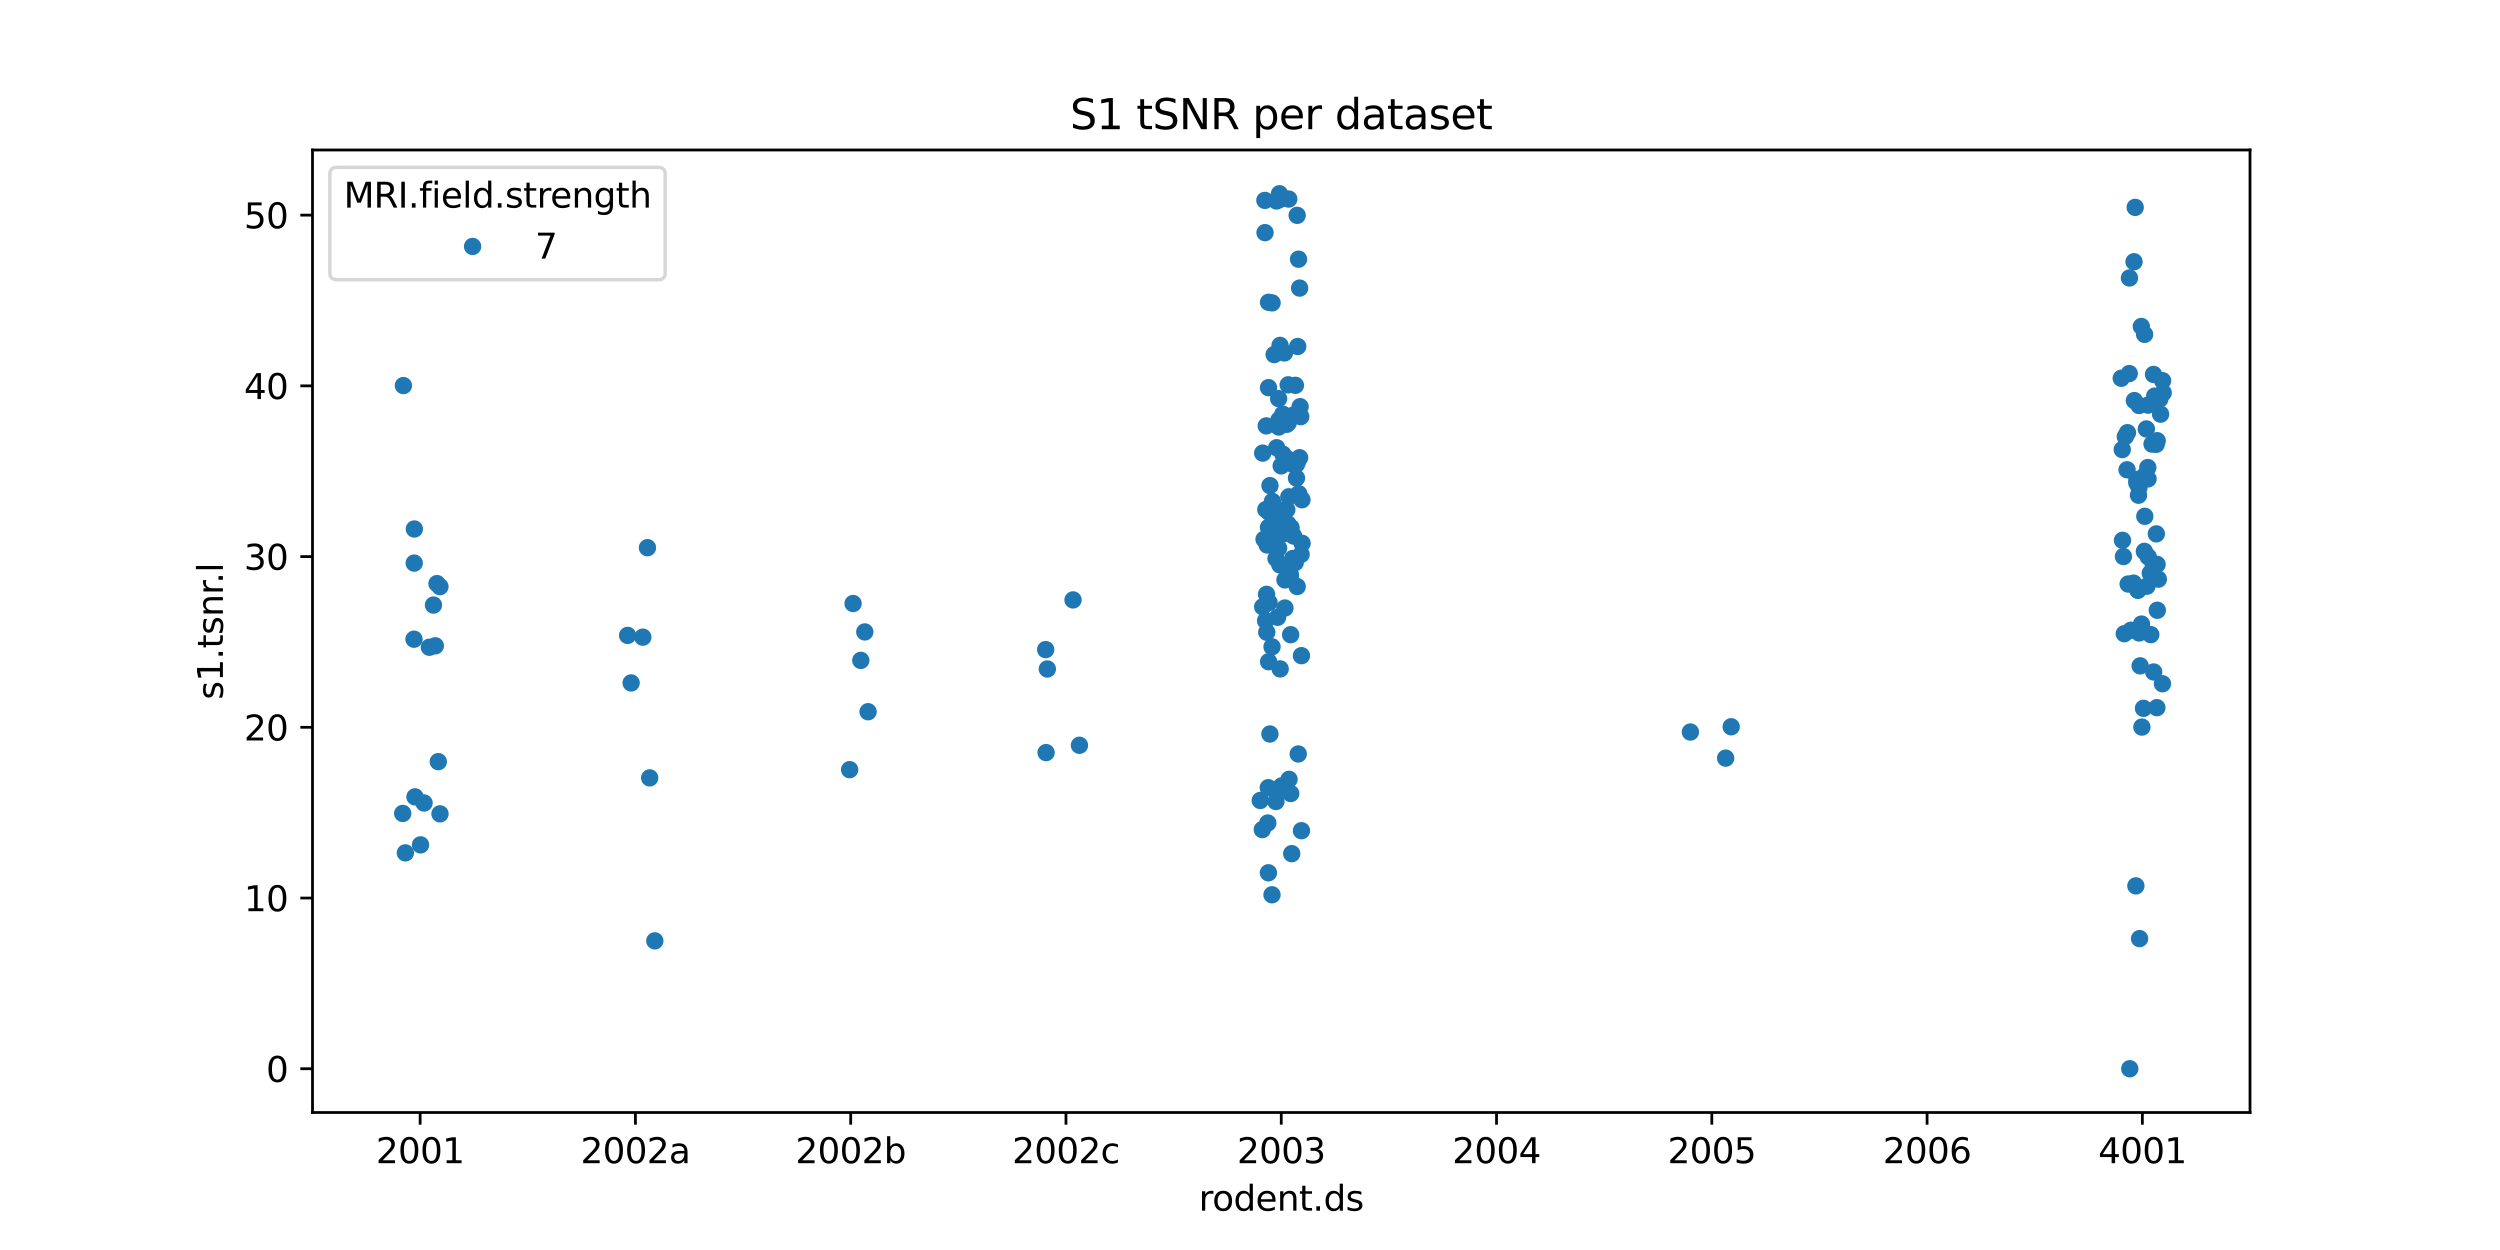 <?xml version="1.0" encoding="utf-8" standalone="no"?>
<!DOCTYPE svg PUBLIC "-//W3C//DTD SVG 1.1//EN"
  "http://www.w3.org/Graphics/SVG/1.1/DTD/svg11.dtd">
<svg xmlns:xlink="http://www.w3.org/1999/xlink" width="720pt" height="360pt" viewBox="0 0 720 360" xmlns="http://www.w3.org/2000/svg" version="1.1">
 <defs>
  <style type="text/css">*{stroke-linejoin: round; stroke-linecap: butt}</style>
 </defs>
 <g id="figure_1">
  <g id="patch_1">
   <path d="M 0 360 
L 720 360 
L 720 0 
L 0 0 
z
" style="fill: #ffffff"/>
  </g>
  <g id="axes_1">
   <g id="patch_2">
    <path d="M 90 320.4 
L 648 320.4 
L 648 43.2 
L 90 43.2 
z
" style="fill: #ffffff"/>
   </g>
   <g id="matplotlib.axis_1">
    <g id="xtick_1">
     <g id="line2d_1">
      <defs>
       <path id="m30b7b5ff23" d="M 0 0 
L 0 3.5 
" style="stroke: #000000; stroke-width: 0.8"/>
      </defs>
      <g>
       <use xlink:href="#m30b7b5ff23" x="121" y="320.4" style="stroke: #000000; stroke-width: 0.8"/>
      </g>
     </g>
     <g id="text_1">
      <!-- 2001 -->
      <g transform="translate(108.275 334.998) scale(0.1 -0.1)">
       <defs>
        <path id="DejaVuSans-32" d="M 1228 531 
L 3431 531 
L 3431 0 
L 469 0 
L 469 531 
Q 828 903 1448 1529 
Q 2069 2156 2228 2338 
Q 2531 2678 2651 2914 
Q 2772 3150 2772 3378 
Q 2772 3750 2511 3984 
Q 2250 4219 1831 4219 
Q 1534 4219 1204 4116 
Q 875 4013 500 3803 
L 500 4441 
Q 881 4594 1212 4672 
Q 1544 4750 1819 4750 
Q 2544 4750 2975 4387 
Q 3406 4025 3406 3419 
Q 3406 3131 3298 2873 
Q 3191 2616 2906 2266 
Q 2828 2175 2409 1742 
Q 1991 1309 1228 531 
z
" transform="scale(0.016)"/>
        <path id="DejaVuSans-30" d="M 2034 4250 
Q 1547 4250 1301 3770 
Q 1056 3291 1056 2328 
Q 1056 1369 1301 889 
Q 1547 409 2034 409 
Q 2525 409 2770 889 
Q 3016 1369 3016 2328 
Q 3016 3291 2770 3770 
Q 2525 4250 2034 4250 
z
M 2034 4750 
Q 2819 4750 3233 4129 
Q 3647 3509 3647 2328 
Q 3647 1150 3233 529 
Q 2819 -91 2034 -91 
Q 1250 -91 836 529 
Q 422 1150 422 2328 
Q 422 3509 836 4129 
Q 1250 4750 2034 4750 
z
" transform="scale(0.016)"/>
        <path id="DejaVuSans-31" d="M 794 531 
L 1825 531 
L 1825 4091 
L 703 3866 
L 703 4441 
L 1819 4666 
L 2450 4666 
L 2450 531 
L 3481 531 
L 3481 0 
L 794 0 
L 794 531 
z
" transform="scale(0.016)"/>
       </defs>
       <use xlink:href="#DejaVuSans-32"/>
       <use xlink:href="#DejaVuSans-30" transform="translate(63.623 0)"/>
       <use xlink:href="#DejaVuSans-30" transform="translate(127.246 0)"/>
       <use xlink:href="#DejaVuSans-31" transform="translate(190.869 0)"/>
      </g>
     </g>
    </g>
    <g id="xtick_2">
     <g id="line2d_2">
      <g>
       <use xlink:href="#m30b7b5ff23" x="183" y="320.4" style="stroke: #000000; stroke-width: 0.8"/>
      </g>
     </g>
     <g id="text_2">
      <!-- 2002a -->
      <g transform="translate(167.211 334.998) scale(0.1 -0.1)">
       <defs>
        <path id="DejaVuSans-61" d="M 2194 1759 
Q 1497 1759 1228 1600 
Q 959 1441 959 1056 
Q 959 750 1161 570 
Q 1363 391 1709 391 
Q 2188 391 2477 730 
Q 2766 1069 2766 1631 
L 2766 1759 
L 2194 1759 
z
M 3341 1997 
L 3341 0 
L 2766 0 
L 2766 531 
Q 2569 213 2275 61 
Q 1981 -91 1556 -91 
Q 1019 -91 701 211 
Q 384 513 384 1019 
Q 384 1609 779 1909 
Q 1175 2209 1959 2209 
L 2766 2209 
L 2766 2266 
Q 2766 2663 2505 2880 
Q 2244 3097 1772 3097 
Q 1472 3097 1187 3025 
Q 903 2953 641 2809 
L 641 3341 
Q 956 3463 1253 3523 
Q 1550 3584 1831 3584 
Q 2591 3584 2966 3190 
Q 3341 2797 3341 1997 
z
" transform="scale(0.016)"/>
       </defs>
       <use xlink:href="#DejaVuSans-32"/>
       <use xlink:href="#DejaVuSans-30" transform="translate(63.623 0)"/>
       <use xlink:href="#DejaVuSans-30" transform="translate(127.246 0)"/>
       <use xlink:href="#DejaVuSans-32" transform="translate(190.869 0)"/>
       <use xlink:href="#DejaVuSans-61" transform="translate(254.492 0)"/>
      </g>
     </g>
    </g>
    <g id="xtick_3">
     <g id="line2d_3">
      <g>
       <use xlink:href="#m30b7b5ff23" x="245" y="320.4" style="stroke: #000000; stroke-width: 0.8"/>
      </g>
     </g>
     <g id="text_3">
      <!-- 2002b -->
      <g transform="translate(229.101 334.998) scale(0.1 -0.1)">
       <defs>
        <path id="DejaVuSans-62" d="M 3116 1747 
Q 3116 2381 2855 2742 
Q 2594 3103 2138 3103 
Q 1681 3103 1420 2742 
Q 1159 2381 1159 1747 
Q 1159 1113 1420 752 
Q 1681 391 2138 391 
Q 2594 391 2855 752 
Q 3116 1113 3116 1747 
z
M 1159 2969 
Q 1341 3281 1617 3432 
Q 1894 3584 2278 3584 
Q 2916 3584 3314 3078 
Q 3713 2572 3713 1747 
Q 3713 922 3314 415 
Q 2916 -91 2278 -91 
Q 1894 -91 1617 61 
Q 1341 213 1159 525 
L 1159 0 
L 581 0 
L 581 4863 
L 1159 4863 
L 1159 2969 
z
" transform="scale(0.016)"/>
       </defs>
       <use xlink:href="#DejaVuSans-32"/>
       <use xlink:href="#DejaVuSans-30" transform="translate(63.623 0)"/>
       <use xlink:href="#DejaVuSans-30" transform="translate(127.246 0)"/>
       <use xlink:href="#DejaVuSans-32" transform="translate(190.869 0)"/>
       <use xlink:href="#DejaVuSans-62" transform="translate(254.492 0)"/>
      </g>
     </g>
    </g>
    <g id="xtick_4">
     <g id="line2d_4">
      <g>
       <use xlink:href="#m30b7b5ff23" x="307" y="320.4" style="stroke: #000000; stroke-width: 0.8"/>
      </g>
     </g>
     <g id="text_4">
      <!-- 2002c -->
      <g transform="translate(291.526 334.998) scale(0.1 -0.1)">
       <defs>
        <path id="DejaVuSans-63" d="M 3122 3366 
L 3122 2828 
Q 2878 2963 2633 3030 
Q 2388 3097 2138 3097 
Q 1578 3097 1268 2742 
Q 959 2388 959 1747 
Q 959 1106 1268 751 
Q 1578 397 2138 397 
Q 2388 397 2633 464 
Q 2878 531 3122 666 
L 3122 134 
Q 2881 22 2623 -34 
Q 2366 -91 2075 -91 
Q 1284 -91 818 406 
Q 353 903 353 1747 
Q 353 2603 823 3093 
Q 1294 3584 2113 3584 
Q 2378 3584 2631 3529 
Q 2884 3475 3122 3366 
z
" transform="scale(0.016)"/>
       </defs>
       <use xlink:href="#DejaVuSans-32"/>
       <use xlink:href="#DejaVuSans-30" transform="translate(63.623 0)"/>
       <use xlink:href="#DejaVuSans-30" transform="translate(127.246 0)"/>
       <use xlink:href="#DejaVuSans-32" transform="translate(190.869 0)"/>
       <use xlink:href="#DejaVuSans-63" transform="translate(254.492 0)"/>
      </g>
     </g>
    </g>
    <g id="xtick_5">
     <g id="line2d_5">
      <g>
       <use xlink:href="#m30b7b5ff23" x="369" y="320.4" style="stroke: #000000; stroke-width: 0.8"/>
      </g>
     </g>
     <g id="text_5">
      <!-- 2003 -->
      <g transform="translate(356.275 334.998) scale(0.1 -0.1)">
       <defs>
        <path id="DejaVuSans-33" d="M 2597 2516 
Q 3050 2419 3304 2112 
Q 3559 1806 3559 1356 
Q 3559 666 3084 287 
Q 2609 -91 1734 -91 
Q 1441 -91 1130 -33 
Q 819 25 488 141 
L 488 750 
Q 750 597 1062 519 
Q 1375 441 1716 441 
Q 2309 441 2620 675 
Q 2931 909 2931 1356 
Q 2931 1769 2642 2001 
Q 2353 2234 1838 2234 
L 1294 2234 
L 1294 2753 
L 1863 2753 
Q 2328 2753 2575 2939 
Q 2822 3125 2822 3475 
Q 2822 3834 2567 4026 
Q 2313 4219 1838 4219 
Q 1578 4219 1281 4162 
Q 984 4106 628 3988 
L 628 4550 
Q 988 4650 1302 4700 
Q 1616 4750 1894 4750 
Q 2613 4750 3031 4423 
Q 3450 4097 3450 3541 
Q 3450 3153 3228 2886 
Q 3006 2619 2597 2516 
z
" transform="scale(0.016)"/>
       </defs>
       <use xlink:href="#DejaVuSans-32"/>
       <use xlink:href="#DejaVuSans-30" transform="translate(63.623 0)"/>
       <use xlink:href="#DejaVuSans-30" transform="translate(127.246 0)"/>
       <use xlink:href="#DejaVuSans-33" transform="translate(190.869 0)"/>
      </g>
     </g>
    </g>
    <g id="xtick_6">
     <g id="line2d_6">
      <g>
       <use xlink:href="#m30b7b5ff23" x="431" y="320.4" style="stroke: #000000; stroke-width: 0.8"/>
      </g>
     </g>
     <g id="text_6">
      <!-- 2004 -->
      <g transform="translate(418.275 334.998) scale(0.1 -0.1)">
       <defs>
        <path id="DejaVuSans-34" d="M 2419 4116 
L 825 1625 
L 2419 1625 
L 2419 4116 
z
M 2253 4666 
L 3047 4666 
L 3047 1625 
L 3713 1625 
L 3713 1100 
L 3047 1100 
L 3047 0 
L 2419 0 
L 2419 1100 
L 313 1100 
L 313 1709 
L 2253 4666 
z
" transform="scale(0.016)"/>
       </defs>
       <use xlink:href="#DejaVuSans-32"/>
       <use xlink:href="#DejaVuSans-30" transform="translate(63.623 0)"/>
       <use xlink:href="#DejaVuSans-30" transform="translate(127.246 0)"/>
       <use xlink:href="#DejaVuSans-34" transform="translate(190.869 0)"/>
      </g>
     </g>
    </g>
    <g id="xtick_7">
     <g id="line2d_7">
      <g>
       <use xlink:href="#m30b7b5ff23" x="493" y="320.4" style="stroke: #000000; stroke-width: 0.8"/>
      </g>
     </g>
     <g id="text_7">
      <!-- 2005 -->
      <g transform="translate(480.275 334.998) scale(0.1 -0.1)">
       <defs>
        <path id="DejaVuSans-35" d="M 691 4666 
L 3169 4666 
L 3169 4134 
L 1269 4134 
L 1269 2991 
Q 1406 3038 1543 3061 
Q 1681 3084 1819 3084 
Q 2600 3084 3056 2656 
Q 3513 2228 3513 1497 
Q 3513 744 3044 326 
Q 2575 -91 1722 -91 
Q 1428 -91 1123 -41 
Q 819 9 494 109 
L 494 744 
Q 775 591 1075 516 
Q 1375 441 1709 441 
Q 2250 441 2565 725 
Q 2881 1009 2881 1497 
Q 2881 1984 2565 2268 
Q 2250 2553 1709 2553 
Q 1456 2553 1204 2497 
Q 953 2441 691 2322 
L 691 4666 
z
" transform="scale(0.016)"/>
       </defs>
       <use xlink:href="#DejaVuSans-32"/>
       <use xlink:href="#DejaVuSans-30" transform="translate(63.623 0)"/>
       <use xlink:href="#DejaVuSans-30" transform="translate(127.246 0)"/>
       <use xlink:href="#DejaVuSans-35" transform="translate(190.869 0)"/>
      </g>
     </g>
    </g>
    <g id="xtick_8">
     <g id="line2d_8">
      <g>
       <use xlink:href="#m30b7b5ff23" x="555" y="320.4" style="stroke: #000000; stroke-width: 0.8"/>
      </g>
     </g>
     <g id="text_8">
      <!-- 2006 -->
      <g transform="translate(542.275 334.998) scale(0.1 -0.1)">
       <defs>
        <path id="DejaVuSans-36" d="M 2113 2584 
Q 1688 2584 1439 2293 
Q 1191 2003 1191 1497 
Q 1191 994 1439 701 
Q 1688 409 2113 409 
Q 2538 409 2786 701 
Q 3034 994 3034 1497 
Q 3034 2003 2786 2293 
Q 2538 2584 2113 2584 
z
M 3366 4563 
L 3366 3988 
Q 3128 4100 2886 4159 
Q 2644 4219 2406 4219 
Q 1781 4219 1451 3797 
Q 1122 3375 1075 2522 
Q 1259 2794 1537 2939 
Q 1816 3084 2150 3084 
Q 2853 3084 3261 2657 
Q 3669 2231 3669 1497 
Q 3669 778 3244 343 
Q 2819 -91 2113 -91 
Q 1303 -91 875 529 
Q 447 1150 447 2328 
Q 447 3434 972 4092 
Q 1497 4750 2381 4750 
Q 2619 4750 2861 4703 
Q 3103 4656 3366 4563 
z
" transform="scale(0.016)"/>
       </defs>
       <use xlink:href="#DejaVuSans-32"/>
       <use xlink:href="#DejaVuSans-30" transform="translate(63.623 0)"/>
       <use xlink:href="#DejaVuSans-30" transform="translate(127.246 0)"/>
       <use xlink:href="#DejaVuSans-36" transform="translate(190.869 0)"/>
      </g>
     </g>
    </g>
    <g id="xtick_9">
     <g id="line2d_9">
      <g>
       <use xlink:href="#m30b7b5ff23" x="617" y="320.4" style="stroke: #000000; stroke-width: 0.8"/>
      </g>
     </g>
     <g id="text_9">
      <!-- 4001 -->
      <g transform="translate(604.275 334.998) scale(0.1 -0.1)">
       <use xlink:href="#DejaVuSans-34"/>
       <use xlink:href="#DejaVuSans-30" transform="translate(63.623 0)"/>
       <use xlink:href="#DejaVuSans-30" transform="translate(127.246 0)"/>
       <use xlink:href="#DejaVuSans-31" transform="translate(190.869 0)"/>
      </g>
     </g>
    </g>
    <g id="text_10">
     <!-- rodent.ds -->
     <g transform="translate(345.25 348.677) scale(0.1 -0.1)">
      <defs>
       <path id="DejaVuSans-72" d="M 2631 2963 
Q 2534 3019 2420 3045 
Q 2306 3072 2169 3072 
Q 1681 3072 1420 2755 
Q 1159 2438 1159 1844 
L 1159 0 
L 581 0 
L 581 3500 
L 1159 3500 
L 1159 2956 
Q 1341 3275 1631 3429 
Q 1922 3584 2338 3584 
Q 2397 3584 2469 3576 
Q 2541 3569 2628 3553 
L 2631 2963 
z
" transform="scale(0.016)"/>
       <path id="DejaVuSans-6f" d="M 1959 3097 
Q 1497 3097 1228 2736 
Q 959 2375 959 1747 
Q 959 1119 1226 758 
Q 1494 397 1959 397 
Q 2419 397 2687 759 
Q 2956 1122 2956 1747 
Q 2956 2369 2687 2733 
Q 2419 3097 1959 3097 
z
M 1959 3584 
Q 2709 3584 3137 3096 
Q 3566 2609 3566 1747 
Q 3566 888 3137 398 
Q 2709 -91 1959 -91 
Q 1206 -91 779 398 
Q 353 888 353 1747 
Q 353 2609 779 3096 
Q 1206 3584 1959 3584 
z
" transform="scale(0.016)"/>
       <path id="DejaVuSans-64" d="M 2906 2969 
L 2906 4863 
L 3481 4863 
L 3481 0 
L 2906 0 
L 2906 525 
Q 2725 213 2448 61 
Q 2172 -91 1784 -91 
Q 1150 -91 751 415 
Q 353 922 353 1747 
Q 353 2572 751 3078 
Q 1150 3584 1784 3584 
Q 2172 3584 2448 3432 
Q 2725 3281 2906 2969 
z
M 947 1747 
Q 947 1113 1208 752 
Q 1469 391 1925 391 
Q 2381 391 2643 752 
Q 2906 1113 2906 1747 
Q 2906 2381 2643 2742 
Q 2381 3103 1925 3103 
Q 1469 3103 1208 2742 
Q 947 2381 947 1747 
z
" transform="scale(0.016)"/>
       <path id="DejaVuSans-65" d="M 3597 1894 
L 3597 1613 
L 953 1613 
Q 991 1019 1311 708 
Q 1631 397 2203 397 
Q 2534 397 2845 478 
Q 3156 559 3463 722 
L 3463 178 
Q 3153 47 2828 -22 
Q 2503 -91 2169 -91 
Q 1331 -91 842 396 
Q 353 884 353 1716 
Q 353 2575 817 3079 
Q 1281 3584 2069 3584 
Q 2775 3584 3186 3129 
Q 3597 2675 3597 1894 
z
M 3022 2063 
Q 3016 2534 2758 2815 
Q 2500 3097 2075 3097 
Q 1594 3097 1305 2825 
Q 1016 2553 972 2059 
L 3022 2063 
z
" transform="scale(0.016)"/>
       <path id="DejaVuSans-6e" d="M 3513 2113 
L 3513 0 
L 2938 0 
L 2938 2094 
Q 2938 2591 2744 2837 
Q 2550 3084 2163 3084 
Q 1697 3084 1428 2787 
Q 1159 2491 1159 1978 
L 1159 0 
L 581 0 
L 581 3500 
L 1159 3500 
L 1159 2956 
Q 1366 3272 1645 3428 
Q 1925 3584 2291 3584 
Q 2894 3584 3203 3211 
Q 3513 2838 3513 2113 
z
" transform="scale(0.016)"/>
       <path id="DejaVuSans-74" d="M 1172 4494 
L 1172 3500 
L 2356 3500 
L 2356 3053 
L 1172 3053 
L 1172 1153 
Q 1172 725 1289 603 
Q 1406 481 1766 481 
L 2356 481 
L 2356 0 
L 1766 0 
Q 1100 0 847 248 
Q 594 497 594 1153 
L 594 3053 
L 172 3053 
L 172 3500 
L 594 3500 
L 594 4494 
L 1172 4494 
z
" transform="scale(0.016)"/>
       <path id="DejaVuSans-2e" d="M 684 794 
L 1344 794 
L 1344 0 
L 684 0 
L 684 794 
z
" transform="scale(0.016)"/>
       <path id="DejaVuSans-73" d="M 2834 3397 
L 2834 2853 
Q 2591 2978 2328 3040 
Q 2066 3103 1784 3103 
Q 1356 3103 1142 2972 
Q 928 2841 928 2578 
Q 928 2378 1081 2264 
Q 1234 2150 1697 2047 
L 1894 2003 
Q 2506 1872 2764 1633 
Q 3022 1394 3022 966 
Q 3022 478 2636 193 
Q 2250 -91 1575 -91 
Q 1294 -91 989 -36 
Q 684 19 347 128 
L 347 722 
Q 666 556 975 473 
Q 1284 391 1588 391 
Q 1994 391 2212 530 
Q 2431 669 2431 922 
Q 2431 1156 2273 1281 
Q 2116 1406 1581 1522 
L 1381 1569 
Q 847 1681 609 1914 
Q 372 2147 372 2553 
Q 372 3047 722 3315 
Q 1072 3584 1716 3584 
Q 2034 3584 2315 3537 
Q 2597 3491 2834 3397 
z
" transform="scale(0.016)"/>
      </defs>
      <use xlink:href="#DejaVuSans-72"/>
      <use xlink:href="#DejaVuSans-6f" transform="translate(38.863 0)"/>
      <use xlink:href="#DejaVuSans-64" transform="translate(100.045 0)"/>
      <use xlink:href="#DejaVuSans-65" transform="translate(163.521 0)"/>
      <use xlink:href="#DejaVuSans-6e" transform="translate(225.045 0)"/>
      <use xlink:href="#DejaVuSans-74" transform="translate(288.424 0)"/>
      <use xlink:href="#DejaVuSans-2e" transform="translate(327.633 0)"/>
      <use xlink:href="#DejaVuSans-64" transform="translate(359.42 0)"/>
      <use xlink:href="#DejaVuSans-73" transform="translate(422.896 0)"/>
     </g>
    </g>
   </g>
   <g id="matplotlib.axis_2">
    <g id="ytick_1">
     <g id="line2d_10">
      <defs>
       <path id="ma923433688" d="M 0 0 
L -3.5 0 
" style="stroke: #000000; stroke-width: 0.8"/>
      </defs>
      <g>
       <use xlink:href="#ma923433688" x="90" y="307.8" style="stroke: #000000; stroke-width: 0.8"/>
      </g>
     </g>
     <g id="text_11">
      <!-- 0 -->
      <g transform="translate(76.638 311.599) scale(0.1 -0.1)">
       <use xlink:href="#DejaVuSans-30"/>
      </g>
     </g>
    </g>
    <g id="ytick_2">
     <g id="line2d_11">
      <g>
       <use xlink:href="#ma923433688" x="90" y="258.632" style="stroke: #000000; stroke-width: 0.8"/>
      </g>
     </g>
     <g id="text_12">
      <!-- 10 -->
      <g transform="translate(70.275 262.431) scale(0.1 -0.1)">
       <use xlink:href="#DejaVuSans-31"/>
       <use xlink:href="#DejaVuSans-30" transform="translate(63.623 0)"/>
      </g>
     </g>
    </g>
    <g id="ytick_3">
     <g id="line2d_12">
      <g>
       <use xlink:href="#ma923433688" x="90" y="209.463" style="stroke: #000000; stroke-width: 0.8"/>
      </g>
     </g>
     <g id="text_13">
      <!-- 20 -->
      <g transform="translate(70.275 213.262) scale(0.1 -0.1)">
       <use xlink:href="#DejaVuSans-32"/>
       <use xlink:href="#DejaVuSans-30" transform="translate(63.623 0)"/>
      </g>
     </g>
    </g>
    <g id="ytick_4">
     <g id="line2d_13">
      <g>
       <use xlink:href="#ma923433688" x="90" y="160.295" style="stroke: #000000; stroke-width: 0.8"/>
      </g>
     </g>
     <g id="text_14">
      <!-- 30 -->
      <g transform="translate(70.275 164.094) scale(0.1 -0.1)">
       <use xlink:href="#DejaVuSans-33"/>
       <use xlink:href="#DejaVuSans-30" transform="translate(63.623 0)"/>
      </g>
     </g>
    </g>
    <g id="ytick_5">
     <g id="line2d_14">
      <g>
       <use xlink:href="#ma923433688" x="90" y="111.126" style="stroke: #000000; stroke-width: 0.8"/>
      </g>
     </g>
     <g id="text_15">
      <!-- 40 -->
      <g transform="translate(70.275 114.925) scale(0.1 -0.1)">
       <use xlink:href="#DejaVuSans-34"/>
       <use xlink:href="#DejaVuSans-30" transform="translate(63.623 0)"/>
      </g>
     </g>
    </g>
    <g id="ytick_6">
     <g id="line2d_15">
      <g>
       <use xlink:href="#ma923433688" x="90" y="61.958" style="stroke: #000000; stroke-width: 0.8"/>
      </g>
     </g>
     <g id="text_16">
      <!-- 50 -->
      <g transform="translate(70.275 65.757) scale(0.1 -0.1)">
       <use xlink:href="#DejaVuSans-35"/>
       <use xlink:href="#DejaVuSans-30" transform="translate(63.623 0)"/>
      </g>
     </g>
    </g>
    <g id="text_17">
     <!-- s1.tsnr.l -->
     <g transform="translate(64.195 201.486) rotate(-90) scale(0.1 -0.1)">
      <defs>
       <path id="DejaVuSans-6c" d="M 603 4863 
L 1178 4863 
L 1178 0 
L 603 0 
L 603 4863 
z
" transform="scale(0.016)"/>
      </defs>
      <use xlink:href="#DejaVuSans-73"/>
      <use xlink:href="#DejaVuSans-31" transform="translate(52.1 0)"/>
      <use xlink:href="#DejaVuSans-2e" transform="translate(115.723 0)"/>
      <use xlink:href="#DejaVuSans-74" transform="translate(147.51 0)"/>
      <use xlink:href="#DejaVuSans-73" transform="translate(186.719 0)"/>
      <use xlink:href="#DejaVuSans-6e" transform="translate(238.818 0)"/>
      <use xlink:href="#DejaVuSans-72" transform="translate(302.197 0)"/>
      <use xlink:href="#DejaVuSans-2e" transform="translate(334.186 0)"/>
      <use xlink:href="#DejaVuSans-6c" transform="translate(365.973 0)"/>
     </g>
    </g>
   </g>
   <g id="patch_3">
    <path d="M 90 320.4 
L 90 43.2 
" style="fill: none; stroke: #000000; stroke-width: 0.8; stroke-linejoin: miter; stroke-linecap: square"/>
   </g>
   <g id="patch_4">
    <path d="M 648 320.4 
L 648 43.2 
" style="fill: none; stroke: #000000; stroke-width: 0.8; stroke-linejoin: miter; stroke-linecap: square"/>
   </g>
   <g id="patch_5">
    <path d="M 90 320.4 
L 648 320.4 
" style="fill: none; stroke: #000000; stroke-width: 0.8; stroke-linejoin: miter; stroke-linecap: square"/>
   </g>
   <g id="patch_6">
    <path d="M 90 43.2 
L 648 43.2 
" style="fill: none; stroke: #000000; stroke-width: 0.8; stroke-linejoin: miter; stroke-linecap: square"/>
   </g>
   <g id="PathCollection_1">
    <defs>
     <path id="C0_0_ce3f950c1a" d="M 0 2.5 
C 0.663 2.5 1.299 2.237 1.768 1.768 
C 2.237 1.299 2.5 0.663 2.5 -0 
C 2.5 -0.663 2.237 -1.299 1.768 -1.768 
C 1.299 -2.237 0.663 -2.5 0 -2.5 
C -0.663 -2.5 -1.299 -2.237 -1.768 -1.768 
C -2.237 -1.299 -2.5 -0.663 -2.5 0 
C -2.5 0.663 -2.237 1.299 -1.768 1.768 
C -1.299 2.237 -0.663 2.5 0 2.5 
z
"/>
    </defs>
    <g clip-path="url(#p8f2cf3025d)">
     <use xlink:href="#C0_0_ce3f950c1a" x="119.52" y="229.499" style="fill: #1f77b4"/>
    </g>
    <g clip-path="url(#p8f2cf3025d)">
     <use xlink:href="#C0_0_ce3f950c1a" x="121.117" y="243.319" style="fill: #1f77b4"/>
    </g>
    <g clip-path="url(#p8f2cf3025d)">
     <use xlink:href="#C0_0_ce3f950c1a" x="119.295" y="162.172" style="fill: #1f77b4"/>
    </g>
    <g clip-path="url(#p8f2cf3025d)">
     <use xlink:href="#C0_0_ce3f950c1a" x="116.18" y="111.044" style="fill: #1f77b4"/>
    </g>
    <g clip-path="url(#p8f2cf3025d)">
     <use xlink:href="#C0_0_ce3f950c1a" x="122.132" y="231.261" style="fill: #1f77b4"/>
    </g>
    <g clip-path="url(#p8f2cf3025d)">
     <use xlink:href="#C0_0_ce3f950c1a" x="116.744" y="245.63" style="fill: #1f77b4"/>
    </g>
    <g clip-path="url(#p8f2cf3025d)">
     <use xlink:href="#C0_0_ce3f950c1a" x="125.375" y="185.996" style="fill: #1f77b4"/>
    </g>
    <g clip-path="url(#p8f2cf3025d)">
     <use xlink:href="#C0_0_ce3f950c1a" x="126.697" y="168.956" style="fill: #1f77b4"/>
    </g>
    <g clip-path="url(#p8f2cf3025d)">
     <use xlink:href="#C0_0_ce3f950c1a" x="115.978" y="234.27" style="fill: #1f77b4"/>
    </g>
    <g clip-path="url(#p8f2cf3025d)">
     <use xlink:href="#C0_0_ce3f950c1a" x="126.719" y="234.391" style="fill: #1f77b4"/>
    </g>
    <g clip-path="url(#p8f2cf3025d)">
     <use xlink:href="#C0_0_ce3f950c1a" x="119.329" y="152.353" style="fill: #1f77b4"/>
    </g>
    <g clip-path="url(#p8f2cf3025d)">
     <use xlink:href="#C0_0_ce3f950c1a" x="125.854" y="168.074" style="fill: #1f77b4"/>
    </g>
    <g clip-path="url(#p8f2cf3025d)">
     <use xlink:href="#C0_0_ce3f950c1a" x="126.225" y="219.357" style="fill: #1f77b4"/>
    </g>
    <g clip-path="url(#p8f2cf3025d)">
     <use xlink:href="#C0_0_ce3f950c1a" x="123.657" y="186.405" style="fill: #1f77b4"/>
    </g>
    <g clip-path="url(#p8f2cf3025d)">
     <use xlink:href="#C0_0_ce3f950c1a" x="119.235" y="184.093" style="fill: #1f77b4"/>
    </g>
    <g clip-path="url(#p8f2cf3025d)">
     <use xlink:href="#C0_0_ce3f950c1a" x="124.84" y="174.257" style="fill: #1f77b4"/>
    </g>
   </g>
   <g id="PathCollection_2">
    <defs>
     <path id="C1_0_851ef90990" d="M 0 2.5 
C 0.663 2.5 1.299 2.237 1.768 1.768 
C 2.237 1.299 2.5 0.663 2.5 -0 
C 2.5 -0.663 2.237 -1.299 1.768 -1.768 
C 1.299 -2.237 0.663 -2.5 0 -2.5 
C -0.663 -2.5 -1.299 -2.237 -1.768 -1.768 
C -2.237 -1.299 -2.5 -0.663 -2.5 0 
C -2.5 0.663 -2.237 1.299 -1.768 1.768 
C -1.299 2.237 -0.663 2.5 0 2.5 
z
"/>
    </defs>
    <g clip-path="url(#p8f2cf3025d)">
     <use xlink:href="#C1_0_851ef90990" x="187.108" y="224.027" style="fill: #1f77b4"/>
    </g>
    <g clip-path="url(#p8f2cf3025d)">
     <use xlink:href="#C1_0_851ef90990" x="185.132" y="183.503" style="fill: #1f77b4"/>
    </g>
    <g clip-path="url(#p8f2cf3025d)">
     <use xlink:href="#C1_0_851ef90990" x="188.589" y="270.969" style="fill: #1f77b4"/>
    </g>
    <g clip-path="url(#p8f2cf3025d)">
     <use xlink:href="#C1_0_851ef90990" x="181.766" y="196.684" style="fill: #1f77b4"/>
    </g>
    <g clip-path="url(#p8f2cf3025d)">
     <use xlink:href="#C1_0_851ef90990" x="186.469" y="157.736" style="fill: #1f77b4"/>
    </g>
    <g clip-path="url(#p8f2cf3025d)">
     <use xlink:href="#C1_0_851ef90990" x="180.758" y="182.998" style="fill: #1f77b4"/>
    </g>
   </g>
   <g id="PathCollection_3">
    <defs>
     <path id="C2_0_b4c508606d" d="M 0 2.5 
C 0.663 2.5 1.299 2.237 1.768 1.768 
C 2.237 1.299 2.5 0.663 2.5 -0 
C 2.5 -0.663 2.237 -1.299 1.768 -1.768 
C 1.299 -2.237 0.663 -2.5 0 -2.5 
C -0.663 -2.5 -1.299 -2.237 -1.768 -1.768 
C -2.237 -1.299 -2.5 -0.663 -2.5 0 
C -2.5 0.663 -2.237 1.299 -1.768 1.768 
C -1.299 2.237 -0.663 2.5 0 2.5 
z
"/>
    </defs>
    <g clip-path="url(#p8f2cf3025d)">
     <use xlink:href="#C2_0_b4c508606d" x="249.056" y="181.998" style="fill: #1f77b4"/>
    </g>
    <g clip-path="url(#p8f2cf3025d)">
     <use xlink:href="#C2_0_b4c508606d" x="250.009" y="204.976" style="fill: #1f77b4"/>
    </g>
    <g clip-path="url(#p8f2cf3025d)">
     <use xlink:href="#C2_0_b4c508606d" x="245.687" y="173.808" style="fill: #1f77b4"/>
    </g>
    <g clip-path="url(#p8f2cf3025d)">
     <use xlink:href="#C2_0_b4c508606d" x="247.912" y="190.192" style="fill: #1f77b4"/>
    </g>
    <g clip-path="url(#p8f2cf3025d)">
     <use xlink:href="#C2_0_b4c508606d" x="244.696" y="221.666" style="fill: #1f77b4"/>
    </g>
   </g>
   <g id="PathCollection_4">
    <defs>
     <path id="C3_0_8f308c78da" d="M 0 2.5 
C 0.663 2.5 1.299 2.237 1.768 1.768 
C 2.237 1.299 2.5 0.663 2.5 -0 
C 2.5 -0.663 2.237 -1.299 1.768 -1.768 
C 1.299 -2.237 0.663 -2.5 0 -2.5 
C -0.663 -2.5 -1.299 -2.237 -1.768 -1.768 
C -2.237 -1.299 -2.5 -0.663 -2.5 0 
C -2.5 0.663 -2.237 1.299 -1.768 1.768 
C -1.299 2.237 -0.663 2.5 0 2.5 
z
"/>
    </defs>
    <g clip-path="url(#p8f2cf3025d)">
     <use xlink:href="#C3_0_8f308c78da" x="301.632" y="192.668" style="fill: #1f77b4"/>
    </g>
    <g clip-path="url(#p8f2cf3025d)">
     <use xlink:href="#C3_0_8f308c78da" x="310.879" y="214.638" style="fill: #1f77b4"/>
    </g>
    <g clip-path="url(#p8f2cf3025d)">
     <use xlink:href="#C3_0_8f308c78da" x="309.036" y="172.777" style="fill: #1f77b4"/>
    </g>
    <g clip-path="url(#p8f2cf3025d)">
     <use xlink:href="#C3_0_8f308c78da" x="301.155" y="187.091" style="fill: #1f77b4"/>
    </g>
    <g clip-path="url(#p8f2cf3025d)">
     <use xlink:href="#C3_0_8f308c78da" x="301.271" y="216.749" style="fill: #1f77b4"/>
    </g>
   </g>
   <g id="PathCollection_5">
    <defs>
     <path id="C4_0_24d33913df" d="M 0 2.5 
C 0.663 2.5 1.299 2.237 1.768 1.768 
C 2.237 1.299 2.5 0.663 2.5 -0 
C 2.5 -0.663 2.237 -1.299 1.768 -1.768 
C 1.299 -2.237 0.663 -2.5 0 -2.5 
C -0.663 -2.5 -1.299 -2.237 -1.768 -1.768 
C -2.237 -1.299 -2.5 -0.663 -2.5 0 
C -2.5 0.663 -2.237 1.299 -1.768 1.768 
C -1.299 2.237 -0.663 2.5 0 2.5 
z
"/>
    </defs>
    <g clip-path="url(#p8f2cf3025d)">
     <use xlink:href="#C4_0_24d33913df" x="370.064" y="167.017" style="fill: #1f77b4"/>
    </g>
    <g clip-path="url(#p8f2cf3025d)">
     <use xlink:href="#C4_0_24d33913df" x="374.041" y="142.183" style="fill: #1f77b4"/>
    </g>
    <g clip-path="url(#p8f2cf3025d)">
     <use xlink:href="#C4_0_24d33913df" x="371.661" y="165.628" style="fill: #1f77b4"/>
    </g>
    <g clip-path="url(#p8f2cf3025d)">
     <use xlink:href="#C4_0_24d33913df" x="366.525" y="154.227" style="fill: #1f77b4"/>
    </g>
    <g clip-path="url(#p8f2cf3025d)">
     <use xlink:href="#C4_0_24d33913df" x="365.356" y="190.573" style="fill: #1f77b4"/>
    </g>
    <g clip-path="url(#p8f2cf3025d)">
     <use xlink:href="#C4_0_24d33913df" x="367.494" y="160.858" style="fill: #1f77b4"/>
    </g>
    <g clip-path="url(#p8f2cf3025d)">
     <use xlink:href="#C4_0_24d33913df" x="366.344" y="186.284" style="fill: #1f77b4"/>
    </g>
    <g clip-path="url(#p8f2cf3025d)">
     <use xlink:href="#C4_0_24d33913df" x="363.657" y="174.772" style="fill: #1f77b4"/>
    </g>
    <g clip-path="url(#p8f2cf3025d)">
     <use xlink:href="#C4_0_24d33913df" x="374.816" y="188.835" style="fill: #1f77b4"/>
    </g>
    <g clip-path="url(#p8f2cf3025d)">
     <use xlink:href="#C4_0_24d33913df" x="367.461" y="230.831" style="fill: #1f77b4"/>
    </g>
    <g clip-path="url(#p8f2cf3025d)">
     <use xlink:href="#C4_0_24d33913df" x="362.959" y="230.533" style="fill: #1f77b4"/>
    </g>
    <g clip-path="url(#p8f2cf3025d)">
     <use xlink:href="#C4_0_24d33913df" x="372.02" y="245.855" style="fill: #1f77b4"/>
    </g>
    <g clip-path="url(#p8f2cf3025d)">
     <use xlink:href="#C4_0_24d33913df" x="373.895" y="217.144" style="fill: #1f77b4"/>
    </g>
    <g clip-path="url(#p8f2cf3025d)">
     <use xlink:href="#C4_0_24d33913df" x="371.733" y="228.54" style="fill: #1f77b4"/>
    </g>
    <g clip-path="url(#p8f2cf3025d)">
     <use xlink:href="#C4_0_24d33913df" x="369.095" y="226.344" style="fill: #1f77b4"/>
    </g>
    <g clip-path="url(#p8f2cf3025d)">
     <use xlink:href="#C4_0_24d33913df" x="367.483" y="149.312" style="fill: #1f77b4"/>
    </g>
    <g clip-path="url(#p8f2cf3025d)">
     <use xlink:href="#C4_0_24d33913df" x="370.727" y="132.117" style="fill: #1f77b4"/>
    </g>
    <g clip-path="url(#p8f2cf3025d)">
     <use xlink:href="#C4_0_24d33913df" x="368.831" y="146.993" style="fill: #1f77b4"/>
    </g>
    <g clip-path="url(#p8f2cf3025d)">
     <use xlink:href="#C4_0_24d33913df" x="371.182" y="143.077" style="fill: #1f77b4"/>
    </g>
    <g clip-path="url(#p8f2cf3025d)">
     <use xlink:href="#C4_0_24d33913df" x="369.473" y="130.814" style="fill: #1f77b4"/>
    </g>
    <g clip-path="url(#p8f2cf3025d)">
     <use xlink:href="#C4_0_24d33913df" x="366.548" y="148.155" style="fill: #1f77b4"/>
    </g>
    <g clip-path="url(#p8f2cf3025d)">
     <use xlink:href="#C4_0_24d33913df" x="365.748" y="139.856" style="fill: #1f77b4"/>
    </g>
    <g clip-path="url(#p8f2cf3025d)">
     <use xlink:href="#C4_0_24d33913df" x="373.385" y="133.709" style="fill: #1f77b4"/>
    </g>
    <g clip-path="url(#p8f2cf3025d)">
     <use xlink:href="#C4_0_24d33913df" x="365.331" y="111.643" style="fill: #1f77b4"/>
    </g>
    <g clip-path="url(#p8f2cf3025d)">
     <use xlink:href="#C4_0_24d33913df" x="373.074" y="110.975" style="fill: #1f77b4"/>
    </g>
    <g clip-path="url(#p8f2cf3025d)">
     <use xlink:href="#C4_0_24d33913df" x="373.744" y="99.788" style="fill: #1f77b4"/>
    </g>
    <g clip-path="url(#p8f2cf3025d)">
     <use xlink:href="#C4_0_24d33913df" x="368.324" y="120.963" style="fill: #1f77b4"/>
    </g>
    <g clip-path="url(#p8f2cf3025d)">
     <use xlink:href="#C4_0_24d33913df" x="366.963" y="102.119" style="fill: #1f77b4"/>
    </g>
    <g clip-path="url(#p8f2cf3025d)">
     <use xlink:href="#C4_0_24d33913df" x="374.432" y="117.12" style="fill: #1f77b4"/>
    </g>
    <g clip-path="url(#p8f2cf3025d)">
     <use xlink:href="#C4_0_24d33913df" x="370.617" y="122.193" style="fill: #1f77b4"/>
    </g>
    <g clip-path="url(#p8f2cf3025d)">
     <use xlink:href="#C4_0_24d33913df" x="365.338" y="87.06" style="fill: #1f77b4"/>
    </g>
    <g clip-path="url(#p8f2cf3025d)">
     <use xlink:href="#C4_0_24d33913df" x="368.249" y="157.886" style="fill: #1f77b4"/>
    </g>
    <g clip-path="url(#p8f2cf3025d)">
     <use xlink:href="#C4_0_24d33913df" x="374.72" y="159.679" style="fill: #1f77b4"/>
    </g>
    <g clip-path="url(#p8f2cf3025d)">
     <use xlink:href="#C4_0_24d33913df" x="366.454" y="144.4" style="fill: #1f77b4"/>
    </g>
    <g clip-path="url(#p8f2cf3025d)">
     <use xlink:href="#C4_0_24d33913df" x="368.272" y="122.979" style="fill: #1f77b4"/>
    </g>
    <g clip-path="url(#p8f2cf3025d)">
     <use xlink:href="#C4_0_24d33913df" x="372.346" y="133.742" style="fill: #1f77b4"/>
    </g>
    <g clip-path="url(#p8f2cf3025d)">
     <use xlink:href="#C4_0_24d33913df" x="364.679" y="122.657" style="fill: #1f77b4"/>
    </g>
    <g clip-path="url(#p8f2cf3025d)">
     <use xlink:href="#C4_0_24d33913df" x="369.921" y="101.645" style="fill: #1f77b4"/>
    </g>
    <g clip-path="url(#p8f2cf3025d)">
     <use xlink:href="#C4_0_24d33913df" x="371.002" y="110.83" style="fill: #1f77b4"/>
    </g>
    <g clip-path="url(#p8f2cf3025d)">
     <use xlink:href="#C4_0_24d33913df" x="365.735" y="211.395" style="fill: #1f77b4"/>
    </g>
    <g clip-path="url(#p8f2cf3025d)">
     <use xlink:href="#C4_0_24d33913df" x="368.332" y="227.115" style="fill: #1f77b4"/>
    </g>
    <g clip-path="url(#p8f2cf3025d)">
     <use xlink:href="#C4_0_24d33913df" x="363.542" y="238.919" style="fill: #1f77b4"/>
    </g>
    <g clip-path="url(#p8f2cf3025d)">
     <use xlink:href="#C4_0_24d33913df" x="366.334" y="257.698" style="fill: #1f77b4"/>
    </g>
    <g clip-path="url(#p8f2cf3025d)">
     <use xlink:href="#C4_0_24d33913df" x="368.587" y="57.36" style="fill: #1f77b4"/>
    </g>
    <g clip-path="url(#p8f2cf3025d)">
     <use xlink:href="#C4_0_24d33913df" x="368.49" y="55.8" style="fill: #1f77b4"/>
    </g>
    <g clip-path="url(#p8f2cf3025d)">
     <use xlink:href="#C4_0_24d33913df" x="364.286" y="57.71" style="fill: #1f77b4"/>
    </g>
    <g clip-path="url(#p8f2cf3025d)">
     <use xlink:href="#C4_0_24d33913df" x="373.583" y="62.018" style="fill: #1f77b4"/>
    </g>
    <g clip-path="url(#p8f2cf3025d)">
     <use xlink:href="#C4_0_24d33913df" x="371.162" y="57.327" style="fill: #1f77b4"/>
    </g>
    <g clip-path="url(#p8f2cf3025d)">
     <use xlink:href="#C4_0_24d33913df" x="368.399" y="57.483" style="fill: #1f77b4"/>
    </g>
    <g clip-path="url(#p8f2cf3025d)">
     <use xlink:href="#C4_0_24d33913df" x="364.324" y="67.002" style="fill: #1f77b4"/>
    </g>
    <g clip-path="url(#p8f2cf3025d)">
     <use xlink:href="#C4_0_24d33913df" x="374.29" y="82.967" style="fill: #1f77b4"/>
    </g>
    <g clip-path="url(#p8f2cf3025d)">
     <use xlink:href="#C4_0_24d33913df" x="367.631" y="57.877" style="fill: #1f77b4"/>
    </g>
    <g clip-path="url(#p8f2cf3025d)">
     <use xlink:href="#C4_0_24d33913df" x="371.02" y="121.775" style="fill: #1f77b4"/>
    </g>
    <g clip-path="url(#p8f2cf3025d)">
     <use xlink:href="#C4_0_24d33913df" x="365.125" y="237.023" style="fill: #1f77b4"/>
    </g>
    <g clip-path="url(#p8f2cf3025d)">
     <use xlink:href="#C4_0_24d33913df" x="374.822" y="239.242" style="fill: #1f77b4"/>
    </g>
    <g clip-path="url(#p8f2cf3025d)">
     <use xlink:href="#C4_0_24d33913df" x="365.305" y="251.362" style="fill: #1f77b4"/>
    </g>
    <g clip-path="url(#p8f2cf3025d)">
     <use xlink:href="#C4_0_24d33913df" x="371.241" y="224.455" style="fill: #1f77b4"/>
    </g>
    <g clip-path="url(#p8f2cf3025d)">
     <use xlink:href="#C4_0_24d33913df" x="365.261" y="226.857" style="fill: #1f77b4"/>
    </g>
    <g clip-path="url(#p8f2cf3025d)">
     <use xlink:href="#C4_0_24d33913df" x="368.689" y="192.644" style="fill: #1f77b4"/>
    </g>
    <g clip-path="url(#p8f2cf3025d)">
     <use xlink:href="#C4_0_24d33913df" x="364.486" y="178.761" style="fill: #1f77b4"/>
    </g>
    <g clip-path="url(#p8f2cf3025d)">
     <use xlink:href="#C4_0_24d33913df" x="372.316" y="160.853" style="fill: #1f77b4"/>
    </g>
    <g clip-path="url(#p8f2cf3025d)">
     <use xlink:href="#C4_0_24d33913df" x="370.054" y="175.113" style="fill: #1f77b4"/>
    </g>
    <g clip-path="url(#p8f2cf3025d)">
     <use xlink:href="#C4_0_24d33913df" x="364.828" y="182.088" style="fill: #1f77b4"/>
    </g>
    <g clip-path="url(#p8f2cf3025d)">
     <use xlink:href="#C4_0_24d33913df" x="373.592" y="168.922" style="fill: #1f77b4"/>
    </g>
    <g clip-path="url(#p8f2cf3025d)">
     <use xlink:href="#C4_0_24d33913df" x="367.947" y="177.775" style="fill: #1f77b4"/>
    </g>
    <g clip-path="url(#p8f2cf3025d)">
     <use xlink:href="#C4_0_24d33913df" x="373.025" y="162.028" style="fill: #1f77b4"/>
    </g>
    <g clip-path="url(#p8f2cf3025d)">
     <use xlink:href="#C4_0_24d33913df" x="365.499" y="173.53" style="fill: #1f77b4"/>
    </g>
    <g clip-path="url(#p8f2cf3025d)">
     <use xlink:href="#C4_0_24d33913df" x="364.951" y="156.963" style="fill: #1f77b4"/>
    </g>
    <g clip-path="url(#p8f2cf3025d)">
     <use xlink:href="#C4_0_24d33913df" x="371.704" y="182.793" style="fill: #1f77b4"/>
    </g>
    <g clip-path="url(#p8f2cf3025d)">
     <use xlink:href="#C4_0_24d33913df" x="371.832" y="151.957" style="fill: #1f77b4"/>
    </g>
    <g clip-path="url(#p8f2cf3025d)">
     <use xlink:href="#C4_0_24d33913df" x="375" y="156.473" style="fill: #1f77b4"/>
    </g>
    <g clip-path="url(#p8f2cf3025d)">
     <use xlink:href="#C4_0_24d33913df" x="364.555" y="146.747" style="fill: #1f77b4"/>
    </g>
    <g clip-path="url(#p8f2cf3025d)">
     <use xlink:href="#C4_0_24d33913df" x="372.555" y="154.368" style="fill: #1f77b4"/>
    </g>
    <g clip-path="url(#p8f2cf3025d)">
     <use xlink:href="#C4_0_24d33913df" x="368.62" y="162.7" style="fill: #1f77b4"/>
    </g>
    <g clip-path="url(#p8f2cf3025d)">
     <use xlink:href="#C4_0_24d33913df" x="370.887" y="150.84" style="fill: #1f77b4"/>
    </g>
    <g clip-path="url(#p8f2cf3025d)">
     <use xlink:href="#C4_0_24d33913df" x="365.32" y="151.876" style="fill: #1f77b4"/>
    </g>
    <g clip-path="url(#p8f2cf3025d)">
     <use xlink:href="#C4_0_24d33913df" x="364.046" y="155.324" style="fill: #1f77b4"/>
    </g>
    <g clip-path="url(#p8f2cf3025d)">
     <use xlink:href="#C4_0_24d33913df" x="367.052" y="152.145" style="fill: #1f77b4"/>
    </g>
    <g clip-path="url(#p8f2cf3025d)">
     <use xlink:href="#C4_0_24d33913df" x="364.768" y="171.162" style="fill: #1f77b4"/>
    </g>
    <g clip-path="url(#p8f2cf3025d)">
     <use xlink:href="#C4_0_24d33913df" x="374.616" y="119.993" style="fill: #1f77b4"/>
    </g>
    <g clip-path="url(#p8f2cf3025d)">
     <use xlink:href="#C4_0_24d33913df" x="369.715" y="153.729" style="fill: #1f77b4"/>
    </g>
    <g clip-path="url(#p8f2cf3025d)">
     <use xlink:href="#C4_0_24d33913df" x="368.982" y="134.173" style="fill: #1f77b4"/>
    </g>
    <g clip-path="url(#p8f2cf3025d)">
     <use xlink:href="#C4_0_24d33913df" x="369.445" y="119.29" style="fill: #1f77b4"/>
    </g>
    <g clip-path="url(#p8f2cf3025d)">
     <use xlink:href="#C4_0_24d33913df" x="372.496" y="119.549" style="fill: #1f77b4"/>
    </g>
    <g clip-path="url(#p8f2cf3025d)">
     <use xlink:href="#C4_0_24d33913df" x="373.977" y="74.649" style="fill: #1f77b4"/>
    </g>
    <g clip-path="url(#p8f2cf3025d)">
     <use xlink:href="#C4_0_24d33913df" x="368.244" y="114.803" style="fill: #1f77b4"/>
    </g>
    <g clip-path="url(#p8f2cf3025d)">
     <use xlink:href="#C4_0_24d33913df" x="368.652" y="99.473" style="fill: #1f77b4"/>
    </g>
    <g clip-path="url(#p8f2cf3025d)">
     <use xlink:href="#C4_0_24d33913df" x="366.357" y="87.231" style="fill: #1f77b4"/>
    </g>
    <g clip-path="url(#p8f2cf3025d)">
     <use xlink:href="#C4_0_24d33913df" x="370.598" y="146.797" style="fill: #1f77b4"/>
    </g>
    <g clip-path="url(#p8f2cf3025d)">
     <use xlink:href="#C4_0_24d33913df" x="365.473" y="147.525" style="fill: #1f77b4"/>
    </g>
    <g clip-path="url(#p8f2cf3025d)">
     <use xlink:href="#C4_0_24d33913df" x="370.088" y="150.775" style="fill: #1f77b4"/>
    </g>
    <g clip-path="url(#p8f2cf3025d)">
     <use xlink:href="#C4_0_24d33913df" x="373.391" y="137.691" style="fill: #1f77b4"/>
    </g>
    <g clip-path="url(#p8f2cf3025d)">
     <use xlink:href="#C4_0_24d33913df" x="367.675" y="128.947" style="fill: #1f77b4"/>
    </g>
    <g clip-path="url(#p8f2cf3025d)">
     <use xlink:href="#C4_0_24d33913df" x="374.968" y="143.931" style="fill: #1f77b4"/>
    </g>
    <g clip-path="url(#p8f2cf3025d)">
     <use xlink:href="#C4_0_24d33913df" x="374.287" y="131.82" style="fill: #1f77b4"/>
    </g>
    <g clip-path="url(#p8f2cf3025d)">
     <use xlink:href="#C4_0_24d33913df" x="373.684" y="132.883" style="fill: #1f77b4"/>
    </g>
    <g clip-path="url(#p8f2cf3025d)">
     <use xlink:href="#C4_0_24d33913df" x="363.653" y="130.496" style="fill: #1f77b4"/>
    </g>
   </g>
   <g id="PathCollection_6">
    <defs>
     <path id="C5_0_56791b2c1c" d="M 0 2.5 
C 0.663 2.5 1.299 2.237 1.768 1.768 
C 2.237 1.299 2.5 0.663 2.5 -0 
C 2.5 -0.663 2.237 -1.299 1.768 -1.768 
C 1.299 -2.237 0.663 -2.5 0 -2.5 
C -0.663 -2.5 -1.299 -2.237 -1.768 -1.768 
C -2.237 -1.299 -2.5 -0.663 -2.5 0 
C -2.5 0.663 -2.237 1.299 -1.768 1.768 
C -1.299 2.237 -0.663 2.5 0 2.5 
z
"/>
    </defs>
    <g clip-path="url(#p8f2cf3025d)">
     <use xlink:href="#C5_0_56791b2c1c" x="496.987" y="218.341" style="fill: #1f77b4"/>
    </g>
    <g clip-path="url(#p8f2cf3025d)">
     <use xlink:href="#C5_0_56791b2c1c" x="498.582" y="209.312" style="fill: #1f77b4"/>
    </g>
    <g clip-path="url(#p8f2cf3025d)">
     <use xlink:href="#C5_0_56791b2c1c" x="486.834" y="210.822" style="fill: #1f77b4"/>
    </g>
   </g>
   <g id="PathCollection_7">
    <defs>
     <path id="C6_0_7320fac1fc" d="M 0 2.5 
C 0.663 2.5 1.299 2.237 1.768 1.768 
C 2.237 1.299 2.5 0.663 2.5 -0 
C 2.5 -0.663 2.237 -1.299 1.768 -1.768 
C 1.299 -2.237 0.663 -2.5 0 -2.5 
C -0.663 -2.5 -1.299 -2.237 -1.768 -1.768 
C -2.237 -1.299 -2.5 -0.663 -2.5 0 
C -2.5 0.663 -2.237 1.299 -1.768 1.768 
C -1.299 2.237 -0.663 2.5 0 2.5 
z
"/>
    </defs>
    <g clip-path="url(#p8f2cf3025d)">
     <use xlink:href="#C6_0_7320fac1fc" x="615.133" y="255.133" style="fill: #1f77b4"/>
    </g>
    <g clip-path="url(#p8f2cf3025d)">
     <use xlink:href="#C6_0_7320fac1fc" x="613.372" y="307.8" style="fill: #1f77b4"/>
    </g>
    <g clip-path="url(#p8f2cf3025d)">
     <use xlink:href="#C6_0_7320fac1fc" x="617.326" y="203.999" style="fill: #1f77b4"/>
    </g>
    <g clip-path="url(#p8f2cf3025d)">
     <use xlink:href="#C6_0_7320fac1fc" x="616.366" y="191.767" style="fill: #1f77b4"/>
    </g>
    <g clip-path="url(#p8f2cf3025d)">
     <use xlink:href="#C6_0_7320fac1fc" x="617.644" y="96.298" style="fill: #1f77b4"/>
    </g>
    <g clip-path="url(#p8f2cf3025d)">
     <use xlink:href="#C6_0_7320fac1fc" x="622.251" y="119.278" style="fill: #1f77b4"/>
    </g>
    <g clip-path="url(#p8f2cf3025d)">
     <use xlink:href="#C6_0_7320fac1fc" x="613.283" y="80.056" style="fill: #1f77b4"/>
    </g>
    <g clip-path="url(#p8f2cf3025d)">
     <use xlink:href="#C6_0_7320fac1fc" x="615.713" y="170.026" style="fill: #1f77b4"/>
    </g>
    <g clip-path="url(#p8f2cf3025d)">
     <use xlink:href="#C6_0_7320fac1fc" x="617.705" y="148.695" style="fill: #1f77b4"/>
    </g>
    <g clip-path="url(#p8f2cf3025d)">
     <use xlink:href="#C6_0_7320fac1fc" x="620.149" y="162.769" style="fill: #1f77b4"/>
    </g>
    <g clip-path="url(#p8f2cf3025d)">
     <use xlink:href="#C6_0_7320fac1fc" x="618.568" y="134.655" style="fill: #1f77b4"/>
    </g>
    <g clip-path="url(#p8f2cf3025d)">
     <use xlink:href="#C6_0_7320fac1fc" x="621.273" y="126.923" style="fill: #1f77b4"/>
    </g>
    <g clip-path="url(#p8f2cf3025d)">
     <use xlink:href="#C6_0_7320fac1fc" x="619.786" y="127.889" style="fill: #1f77b4"/>
    </g>
    <g clip-path="url(#p8f2cf3025d)">
     <use xlink:href="#C6_0_7320fac1fc" x="615.397" y="139.036" style="fill: #1f77b4"/>
    </g>
    <g clip-path="url(#p8f2cf3025d)">
     <use xlink:href="#C6_0_7320fac1fc" x="616.044" y="116.784" style="fill: #1f77b4"/>
    </g>
    <g clip-path="url(#p8f2cf3025d)">
     <use xlink:href="#C6_0_7320fac1fc" x="614.936" y="59.727" style="fill: #1f77b4"/>
    </g>
    <g clip-path="url(#p8f2cf3025d)">
     <use xlink:href="#C6_0_7320fac1fc" x="616.705" y="94.021" style="fill: #1f77b4"/>
    </g>
    <g clip-path="url(#p8f2cf3025d)">
     <use xlink:href="#C6_0_7320fac1fc" x="613.225" y="107.585" style="fill: #1f77b4"/>
    </g>
    <g clip-path="url(#p8f2cf3025d)">
     <use xlink:href="#C6_0_7320fac1fc" x="616.192" y="270.316" style="fill: #1f77b4"/>
    </g>
    <g clip-path="url(#p8f2cf3025d)">
     <use xlink:href="#C6_0_7320fac1fc" x="623" y="113.132" style="fill: #1f77b4"/>
    </g>
    <g clip-path="url(#p8f2cf3025d)">
     <use xlink:href="#C6_0_7320fac1fc" x="614.696" y="115.369" style="fill: #1f77b4"/>
    </g>
    <g clip-path="url(#p8f2cf3025d)">
     <use xlink:href="#C6_0_7320fac1fc" x="612.089" y="125.746" style="fill: #1f77b4"/>
    </g>
    <g clip-path="url(#p8f2cf3025d)">
     <use xlink:href="#C6_0_7320fac1fc" x="612.708" y="124.614" style="fill: #1f77b4"/>
    </g>
    <g clip-path="url(#p8f2cf3025d)">
     <use xlink:href="#C6_0_7320fac1fc" x="614.463" y="167.945" style="fill: #1f77b4"/>
    </g>
    <g clip-path="url(#p8f2cf3025d)">
     <use xlink:href="#C6_0_7320fac1fc" x="621.031" y="153.754" style="fill: #1f77b4"/>
    </g>
    <g clip-path="url(#p8f2cf3025d)">
     <use xlink:href="#C6_0_7320fac1fc" x="610.917" y="108.941" style="fill: #1f77b4"/>
    </g>
    <g clip-path="url(#p8f2cf3025d)">
     <use xlink:href="#C6_0_7320fac1fc" x="615.893" y="142.627" style="fill: #1f77b4"/>
    </g>
    <g clip-path="url(#p8f2cf3025d)">
     <use xlink:href="#C6_0_7320fac1fc" x="612.595" y="135.296" style="fill: #1f77b4"/>
    </g>
    <g clip-path="url(#p8f2cf3025d)">
     <use xlink:href="#C6_0_7320fac1fc" x="620.967" y="127.971" style="fill: #1f77b4"/>
    </g>
    <g clip-path="url(#p8f2cf3025d)">
     <use xlink:href="#C6_0_7320fac1fc" x="618.635" y="116.673" style="fill: #1f77b4"/>
    </g>
    <g clip-path="url(#p8f2cf3025d)">
     <use xlink:href="#C6_0_7320fac1fc" x="621.242" y="162.549" style="fill: #1f77b4"/>
    </g>
    <g clip-path="url(#p8f2cf3025d)">
     <use xlink:href="#C6_0_7320fac1fc" x="611.208" y="129.483" style="fill: #1f77b4"/>
    </g>
    <g clip-path="url(#p8f2cf3025d)">
     <use xlink:href="#C6_0_7320fac1fc" x="618.684" y="160.364" style="fill: #1f77b4"/>
    </g>
    <g clip-path="url(#p8f2cf3025d)">
     <use xlink:href="#C6_0_7320fac1fc" x="620.551" y="114.08" style="fill: #1f77b4"/>
    </g>
    <g clip-path="url(#p8f2cf3025d)">
     <use xlink:href="#C6_0_7320fac1fc" x="620.212" y="107.836" style="fill: #1f77b4"/>
    </g>
    <g clip-path="url(#p8f2cf3025d)">
     <use xlink:href="#C6_0_7320fac1fc" x="622.02" y="114.952" style="fill: #1f77b4"/>
    </g>
    <g clip-path="url(#p8f2cf3025d)">
     <use xlink:href="#C6_0_7320fac1fc" x="618.322" y="168.824" style="fill: #1f77b4"/>
    </g>
    <g clip-path="url(#p8f2cf3025d)">
     <use xlink:href="#C6_0_7320fac1fc" x="621.602" y="166.795" style="fill: #1f77b4"/>
    </g>
    <g clip-path="url(#p8f2cf3025d)">
     <use xlink:href="#C6_0_7320fac1fc" x="619.27" y="165.09" style="fill: #1f77b4"/>
    </g>
    <g clip-path="url(#p8f2cf3025d)">
     <use xlink:href="#C6_0_7320fac1fc" x="612.909" y="168.198" style="fill: #1f77b4"/>
    </g>
    <g clip-path="url(#p8f2cf3025d)">
     <use xlink:href="#C6_0_7320fac1fc" x="617.587" y="137.081" style="fill: #1f77b4"/>
    </g>
    <g clip-path="url(#p8f2cf3025d)">
     <use xlink:href="#C6_0_7320fac1fc" x="611.555" y="160.281" style="fill: #1f77b4"/>
    </g>
    <g clip-path="url(#p8f2cf3025d)">
     <use xlink:href="#C6_0_7320fac1fc" x="617.582" y="158.791" style="fill: #1f77b4"/>
    </g>
    <g clip-path="url(#p8f2cf3025d)">
     <use xlink:href="#C6_0_7320fac1fc" x="614.599" y="75.382" style="fill: #1f77b4"/>
    </g>
    <g clip-path="url(#p8f2cf3025d)">
     <use xlink:href="#C6_0_7320fac1fc" x="621.307" y="175.753" style="fill: #1f77b4"/>
    </g>
    <g clip-path="url(#p8f2cf3025d)">
     <use xlink:href="#C6_0_7320fac1fc" x="616.744" y="179.731" style="fill: #1f77b4"/>
    </g>
    <g clip-path="url(#p8f2cf3025d)">
     <use xlink:href="#C6_0_7320fac1fc" x="619.426" y="182.776" style="fill: #1f77b4"/>
    </g>
    <g clip-path="url(#p8f2cf3025d)">
     <use xlink:href="#C6_0_7320fac1fc" x="616.863" y="209.401" style="fill: #1f77b4"/>
    </g>
    <g clip-path="url(#p8f2cf3025d)">
     <use xlink:href="#C6_0_7320fac1fc" x="620.263" y="193.529" style="fill: #1f77b4"/>
    </g>
    <g clip-path="url(#p8f2cf3025d)">
     <use xlink:href="#C6_0_7320fac1fc" x="618.644" y="137.919" style="fill: #1f77b4"/>
    </g>
    <g clip-path="url(#p8f2cf3025d)">
     <use xlink:href="#C6_0_7320fac1fc" x="616.032" y="140.362" style="fill: #1f77b4"/>
    </g>
    <g clip-path="url(#p8f2cf3025d)">
     <use xlink:href="#C6_0_7320fac1fc" x="622.827" y="109.646" style="fill: #1f77b4"/>
    </g>
    <g clip-path="url(#p8f2cf3025d)">
     <use xlink:href="#C6_0_7320fac1fc" x="618.151" y="123.535" style="fill: #1f77b4"/>
    </g>
    <g clip-path="url(#p8f2cf3025d)">
     <use xlink:href="#C6_0_7320fac1fc" x="622.784" y="196.921" style="fill: #1f77b4"/>
    </g>
    <g clip-path="url(#p8f2cf3025d)">
     <use xlink:href="#C6_0_7320fac1fc" x="616.076" y="182.291" style="fill: #1f77b4"/>
    </g>
    <g clip-path="url(#p8f2cf3025d)">
     <use xlink:href="#C6_0_7320fac1fc" x="611.793" y="182.51" style="fill: #1f77b4"/>
    </g>
    <g clip-path="url(#p8f2cf3025d)">
     <use xlink:href="#C6_0_7320fac1fc" x="615.442" y="138.094" style="fill: #1f77b4"/>
    </g>
    <g clip-path="url(#p8f2cf3025d)">
     <use xlink:href="#C6_0_7320fac1fc" x="611.278" y="155.615" style="fill: #1f77b4"/>
    </g>
    <g clip-path="url(#p8f2cf3025d)">
     <use xlink:href="#C6_0_7320fac1fc" x="613.692" y="181.506" style="fill: #1f77b4"/>
    </g>
    <g clip-path="url(#p8f2cf3025d)">
     <use xlink:href="#C6_0_7320fac1fc" x="621.179" y="203.81" style="fill: #1f77b4"/>
    </g>
   </g>
   <g id="line2d_16"/>
   <g id="text_18">
    <!-- S1 tSNR per dataset -->
    <g transform="translate(308.182 37.2) scale(0.12 -0.12)">
     <defs>
      <path id="DejaVuSans-53" d="M 3425 4513 
L 3425 3897 
Q 3066 4069 2747 4153 
Q 2428 4238 2131 4238 
Q 1616 4238 1336 4038 
Q 1056 3838 1056 3469 
Q 1056 3159 1242 3001 
Q 1428 2844 1947 2747 
L 2328 2669 
Q 3034 2534 3370 2195 
Q 3706 1856 3706 1288 
Q 3706 609 3251 259 
Q 2797 -91 1919 -91 
Q 1588 -91 1214 -16 
Q 841 59 441 206 
L 441 856 
Q 825 641 1194 531 
Q 1563 422 1919 422 
Q 2459 422 2753 634 
Q 3047 847 3047 1241 
Q 3047 1584 2836 1778 
Q 2625 1972 2144 2069 
L 1759 2144 
Q 1053 2284 737 2584 
Q 422 2884 422 3419 
Q 422 4038 858 4394 
Q 1294 4750 2059 4750 
Q 2388 4750 2728 4690 
Q 3069 4631 3425 4513 
z
" transform="scale(0.016)"/>
      <path id="DejaVuSans-20" transform="scale(0.016)"/>
      <path id="DejaVuSans-4e" d="M 628 4666 
L 1478 4666 
L 3547 763 
L 3547 4666 
L 4159 4666 
L 4159 0 
L 3309 0 
L 1241 3903 
L 1241 0 
L 628 0 
L 628 4666 
z
" transform="scale(0.016)"/>
      <path id="DejaVuSans-52" d="M 2841 2188 
Q 3044 2119 3236 1894 
Q 3428 1669 3622 1275 
L 4263 0 
L 3584 0 
L 2988 1197 
Q 2756 1666 2539 1819 
Q 2322 1972 1947 1972 
L 1259 1972 
L 1259 0 
L 628 0 
L 628 4666 
L 2053 4666 
Q 2853 4666 3247 4331 
Q 3641 3997 3641 3322 
Q 3641 2881 3436 2590 
Q 3231 2300 2841 2188 
z
M 1259 4147 
L 1259 2491 
L 2053 2491 
Q 2509 2491 2742 2702 
Q 2975 2913 2975 3322 
Q 2975 3731 2742 3939 
Q 2509 4147 2053 4147 
L 1259 4147 
z
" transform="scale(0.016)"/>
      <path id="DejaVuSans-70" d="M 1159 525 
L 1159 -1331 
L 581 -1331 
L 581 3500 
L 1159 3500 
L 1159 2969 
Q 1341 3281 1617 3432 
Q 1894 3584 2278 3584 
Q 2916 3584 3314 3078 
Q 3713 2572 3713 1747 
Q 3713 922 3314 415 
Q 2916 -91 2278 -91 
Q 1894 -91 1617 61 
Q 1341 213 1159 525 
z
M 3116 1747 
Q 3116 2381 2855 2742 
Q 2594 3103 2138 3103 
Q 1681 3103 1420 2742 
Q 1159 2381 1159 1747 
Q 1159 1113 1420 752 
Q 1681 391 2138 391 
Q 2594 391 2855 752 
Q 3116 1113 3116 1747 
z
" transform="scale(0.016)"/>
     </defs>
     <use xlink:href="#DejaVuSans-53"/>
     <use xlink:href="#DejaVuSans-31" transform="translate(63.477 0)"/>
     <use xlink:href="#DejaVuSans-20" transform="translate(127.1 0)"/>
     <use xlink:href="#DejaVuSans-74" transform="translate(158.887 0)"/>
     <use xlink:href="#DejaVuSans-53" transform="translate(198.096 0)"/>
     <use xlink:href="#DejaVuSans-4e" transform="translate(261.572 0)"/>
     <use xlink:href="#DejaVuSans-52" transform="translate(336.377 0)"/>
     <use xlink:href="#DejaVuSans-20" transform="translate(405.859 0)"/>
     <use xlink:href="#DejaVuSans-70" transform="translate(437.646 0)"/>
     <use xlink:href="#DejaVuSans-65" transform="translate(501.123 0)"/>
     <use xlink:href="#DejaVuSans-72" transform="translate(562.646 0)"/>
     <use xlink:href="#DejaVuSans-20" transform="translate(603.76 0)"/>
     <use xlink:href="#DejaVuSans-64" transform="translate(635.547 0)"/>
     <use xlink:href="#DejaVuSans-61" transform="translate(699.023 0)"/>
     <use xlink:href="#DejaVuSans-74" transform="translate(760.303 0)"/>
     <use xlink:href="#DejaVuSans-61" transform="translate(799.512 0)"/>
     <use xlink:href="#DejaVuSans-73" transform="translate(860.791 0)"/>
     <use xlink:href="#DejaVuSans-65" transform="translate(912.891 0)"/>
     <use xlink:href="#DejaVuSans-74" transform="translate(974.414 0)"/>
    </g>
   </g>
   <g id="legend_1">
    <g id="patch_7">
     <path d="M 97 80.556 
L 189.573 80.556 
Q 191.573 80.556 191.573 78.556 
L 191.573 50.2 
Q 191.573 48.2 189.573 48.2 
L 97 48.2 
Q 95 48.2 95 50.2 
L 95 78.556 
Q 95 80.556 97 80.556 
z
" style="fill: #ffffff; opacity: 0.8; stroke: #cccccc; stroke-linejoin: miter"/>
    </g>
    <g id="text_19">
     <!-- MRI.field.strength -->
     <g transform="translate(99 59.798) scale(0.1 -0.1)">
      <defs>
       <path id="DejaVuSans-4d" d="M 628 4666 
L 1569 4666 
L 2759 1491 
L 3956 4666 
L 4897 4666 
L 4897 0 
L 4281 0 
L 4281 4097 
L 3078 897 
L 2444 897 
L 1241 4097 
L 1241 0 
L 628 0 
L 628 4666 
z
" transform="scale(0.016)"/>
       <path id="DejaVuSans-49" d="M 628 4666 
L 1259 4666 
L 1259 0 
L 628 0 
L 628 4666 
z
" transform="scale(0.016)"/>
       <path id="DejaVuSans-66" d="M 2375 4863 
L 2375 4384 
L 1825 4384 
Q 1516 4384 1395 4259 
Q 1275 4134 1275 3809 
L 1275 3500 
L 2222 3500 
L 2222 3053 
L 1275 3053 
L 1275 0 
L 697 0 
L 697 3053 
L 147 3053 
L 147 3500 
L 697 3500 
L 697 3744 
Q 697 4328 969 4595 
Q 1241 4863 1831 4863 
L 2375 4863 
z
" transform="scale(0.016)"/>
       <path id="DejaVuSans-69" d="M 603 3500 
L 1178 3500 
L 1178 0 
L 603 0 
L 603 3500 
z
M 603 4863 
L 1178 4863 
L 1178 4134 
L 603 4134 
L 603 4863 
z
" transform="scale(0.016)"/>
       <path id="DejaVuSans-67" d="M 2906 1791 
Q 2906 2416 2648 2759 
Q 2391 3103 1925 3103 
Q 1463 3103 1205 2759 
Q 947 2416 947 1791 
Q 947 1169 1205 825 
Q 1463 481 1925 481 
Q 2391 481 2648 825 
Q 2906 1169 2906 1791 
z
M 3481 434 
Q 3481 -459 3084 -895 
Q 2688 -1331 1869 -1331 
Q 1566 -1331 1297 -1286 
Q 1028 -1241 775 -1147 
L 775 -588 
Q 1028 -725 1275 -790 
Q 1522 -856 1778 -856 
Q 2344 -856 2625 -561 
Q 2906 -266 2906 331 
L 2906 616 
Q 2728 306 2450 153 
Q 2172 0 1784 0 
Q 1141 0 747 490 
Q 353 981 353 1791 
Q 353 2603 747 3093 
Q 1141 3584 1784 3584 
Q 2172 3584 2450 3431 
Q 2728 3278 2906 2969 
L 2906 3500 
L 3481 3500 
L 3481 434 
z
" transform="scale(0.016)"/>
       <path id="DejaVuSans-68" d="M 3513 2113 
L 3513 0 
L 2938 0 
L 2938 2094 
Q 2938 2591 2744 2837 
Q 2550 3084 2163 3084 
Q 1697 3084 1428 2787 
Q 1159 2491 1159 1978 
L 1159 0 
L 581 0 
L 581 4863 
L 1159 4863 
L 1159 2956 
Q 1366 3272 1645 3428 
Q 1925 3584 2291 3584 
Q 2894 3584 3203 3211 
Q 3513 2838 3513 2113 
z
" transform="scale(0.016)"/>
      </defs>
      <use xlink:href="#DejaVuSans-4d"/>
      <use xlink:href="#DejaVuSans-52" transform="translate(86.279 0)"/>
      <use xlink:href="#DejaVuSans-49" transform="translate(155.762 0)"/>
      <use xlink:href="#DejaVuSans-2e" transform="translate(185.254 0)"/>
      <use xlink:href="#DejaVuSans-66" transform="translate(217.041 0)"/>
      <use xlink:href="#DejaVuSans-69" transform="translate(252.246 0)"/>
      <use xlink:href="#DejaVuSans-65" transform="translate(280.029 0)"/>
      <use xlink:href="#DejaVuSans-6c" transform="translate(341.553 0)"/>
      <use xlink:href="#DejaVuSans-64" transform="translate(369.336 0)"/>
      <use xlink:href="#DejaVuSans-2e" transform="translate(432.812 0)"/>
      <use xlink:href="#DejaVuSans-73" transform="translate(464.6 0)"/>
      <use xlink:href="#DejaVuSans-74" transform="translate(516.699 0)"/>
      <use xlink:href="#DejaVuSans-72" transform="translate(555.908 0)"/>
      <use xlink:href="#DejaVuSans-65" transform="translate(594.771 0)"/>
      <use xlink:href="#DejaVuSans-6e" transform="translate(656.295 0)"/>
      <use xlink:href="#DejaVuSans-67" transform="translate(719.674 0)"/>
      <use xlink:href="#DejaVuSans-74" transform="translate(783.15 0)"/>
      <use xlink:href="#DejaVuSans-68" transform="translate(822.359 0)"/>
     </g>
    </g>
    <g id="line2d_17">
     <defs>
      <path id="m69a116d695" d="M 0 2.5 
C 0.663 2.5 1.299 2.237 1.768 1.768 
C 2.237 1.299 2.5 0.663 2.5 0 
C 2.5 -0.663 2.237 -1.299 1.768 -1.768 
C 1.299 -2.237 0.663 -2.5 0 -2.5 
C -0.663 -2.5 -1.299 -2.237 -1.768 -1.768 
C -2.237 -1.299 -2.5 -0.663 -2.5 0 
C -2.5 0.663 -2.237 1.299 -1.768 1.768 
C -1.299 2.237 -0.663 2.5 0 2.5 
z
"/>
     </defs>
     <g>
      <use xlink:href="#m69a116d695" x="136.105" y="70.977" style="fill: #1f77b4"/>
     </g>
    </g>
    <g id="text_20">
     <!-- 7 -->
     <g transform="translate(154.105 74.477) scale(0.1 -0.1)">
      <defs>
       <path id="DejaVuSans-37" d="M 525 4666 
L 3525 4666 
L 3525 4397 
L 1831 0 
L 1172 0 
L 2766 4134 
L 525 4134 
L 525 4666 
z
" transform="scale(0.016)"/>
      </defs>
      <use xlink:href="#DejaVuSans-37"/>
     </g>
    </g>
   </g>
  </g>
 </g>
 <defs>
  <clipPath id="p8f2cf3025d">
   <rect x="90" y="43.2" width="558" height="277.2"/>
  </clipPath>
 </defs>
</svg>
